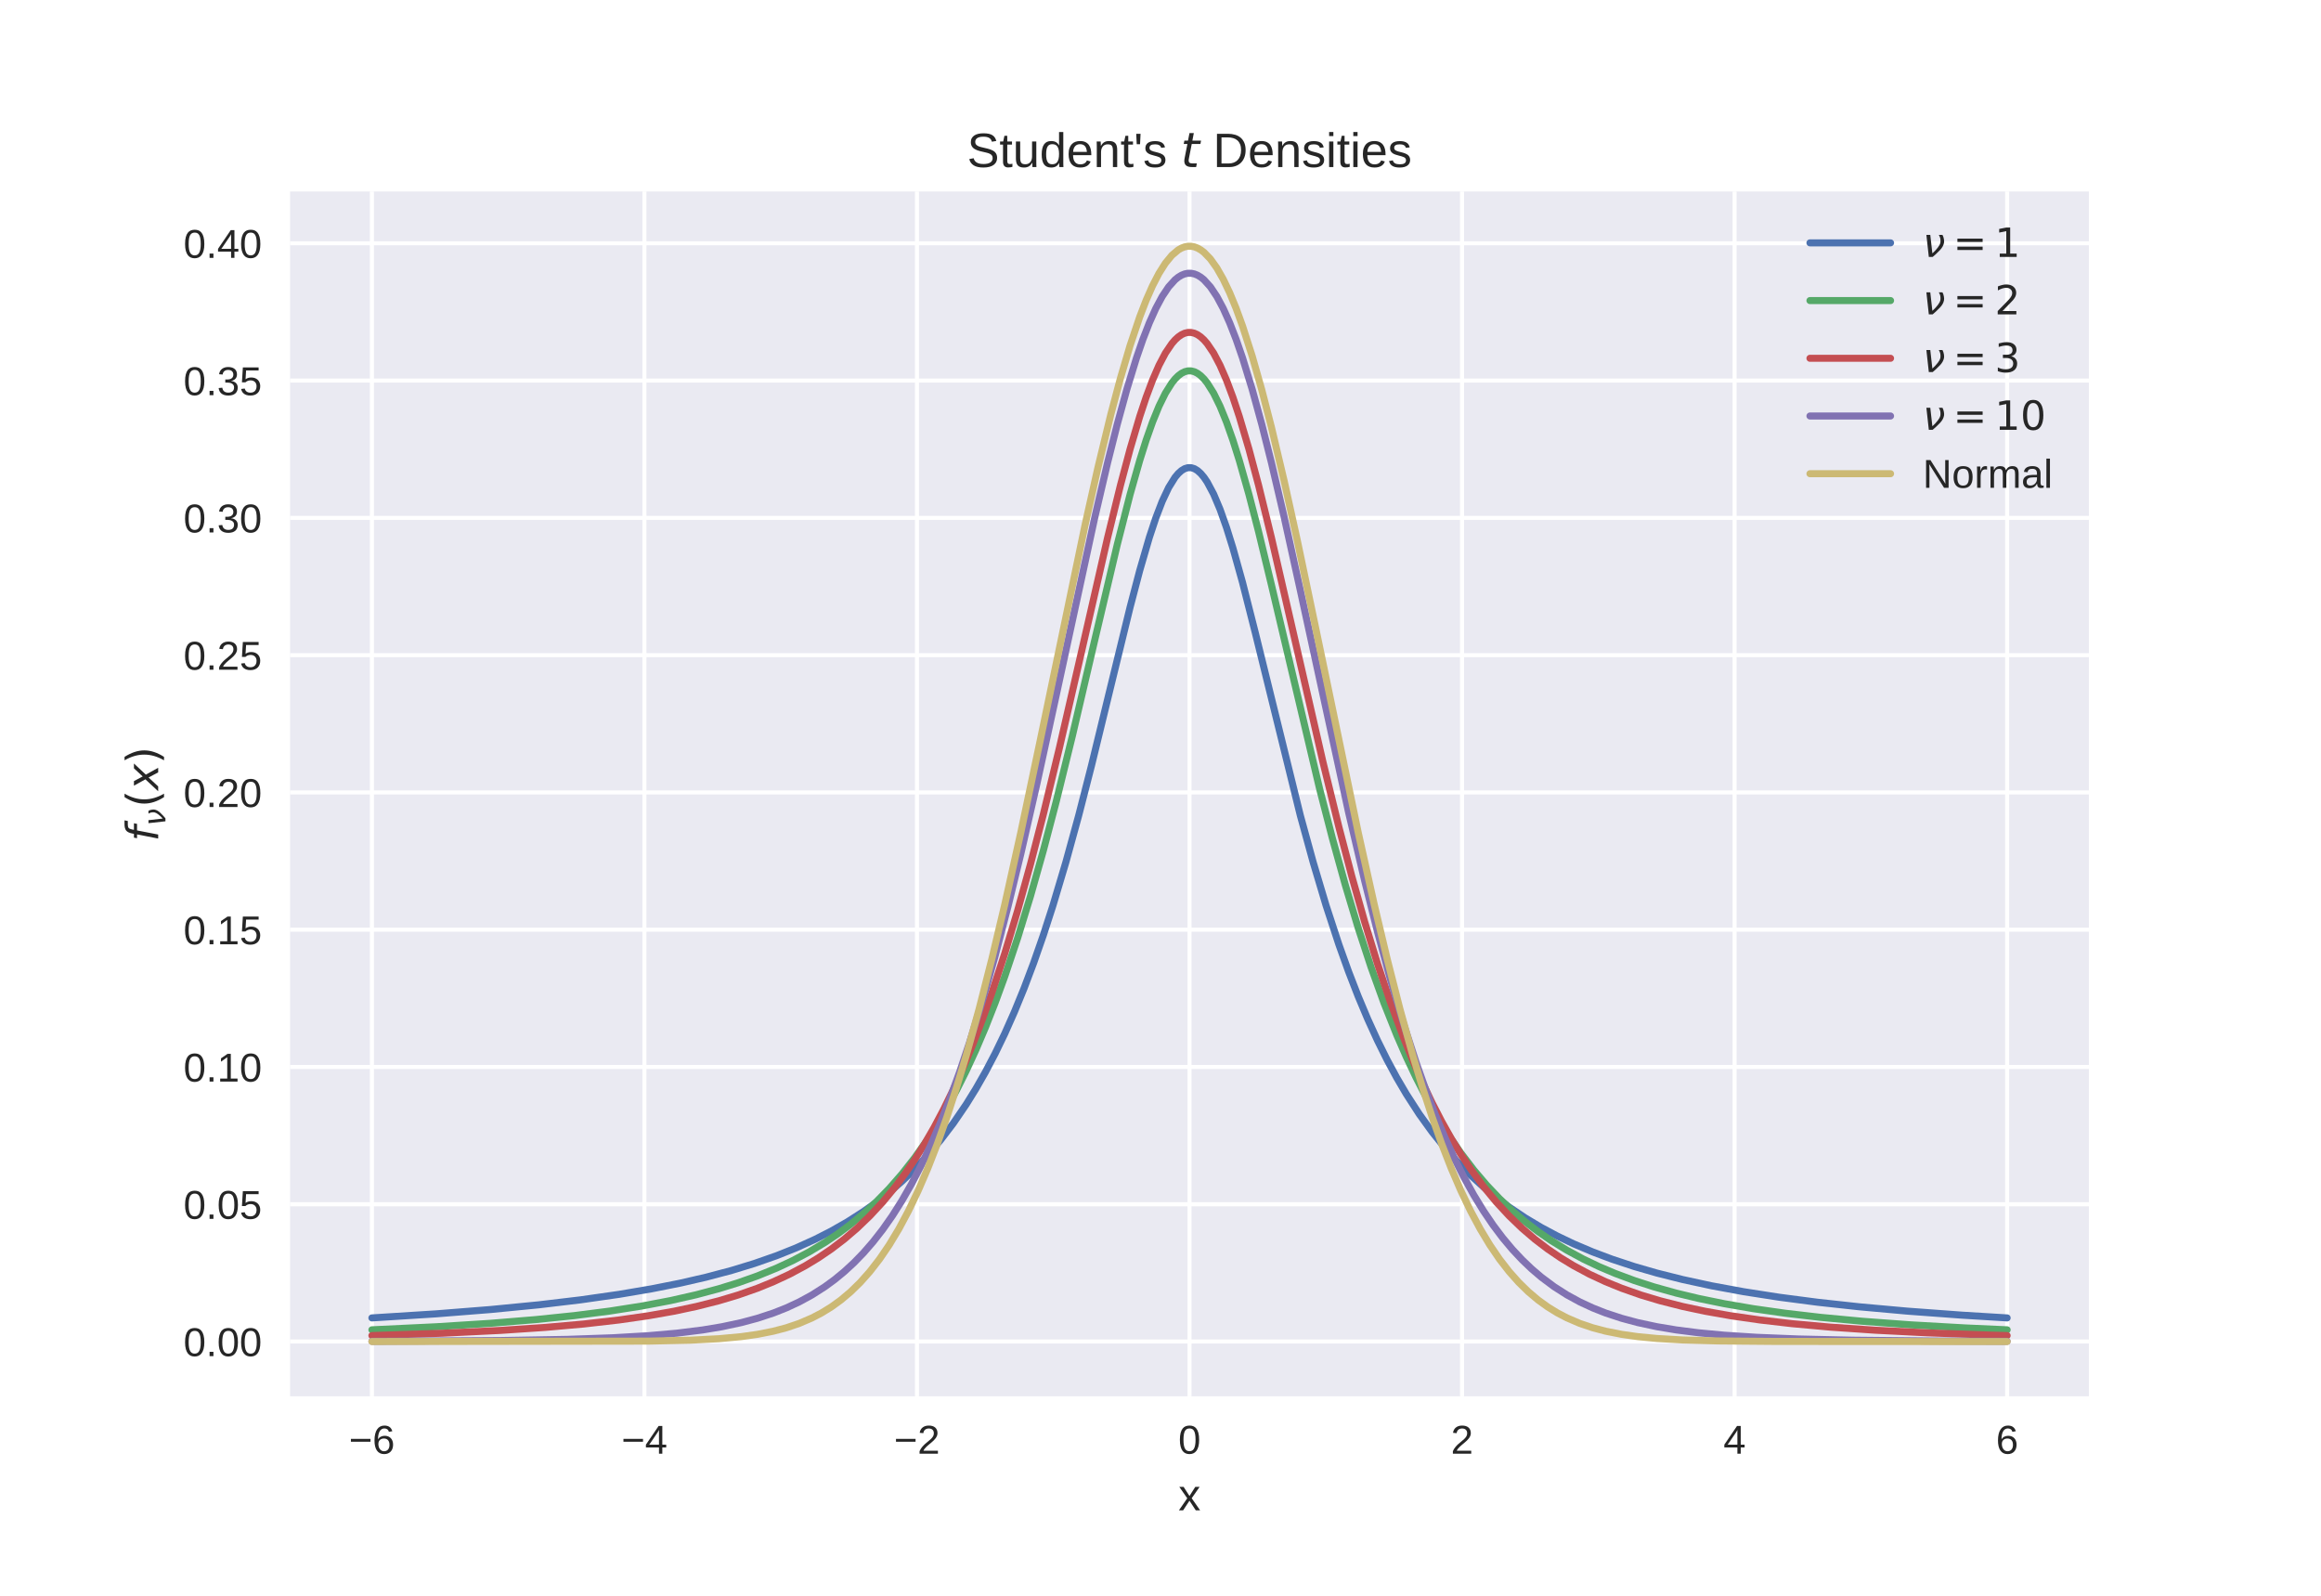 <?xml version="1.0" encoding="utf-8" standalone="no"?>
<!DOCTYPE svg PUBLIC "-//W3C//DTD SVG 1.1//EN"
  "http://www.w3.org/Graphics/SVG/1.1/DTD/svg11.dtd">
<!-- Created with matplotlib (http://matplotlib.org/) -->
<svg height="396pt" version="1.1" viewBox="0 0 576 396" width="576pt" xmlns="http://www.w3.org/2000/svg" xmlns:xlink="http://www.w3.org/1999/xlink">
 <defs>
  <style type="text/css">
*{stroke-linecap:butt;stroke-linejoin:round;}
  </style>
 </defs>
 <g id="figure_1">
  <g id="patch_1">
   <path d="M 0 396 
L 576 396 
L 576 0 
L 0 0 
z
" style="fill:#ffffff;"/>
  </g>
  <g id="axes_1">
   <g id="patch_2">
    <path d="M 72 346.5 
L 518.4 346.5 
L 518.4 47.52 
L 72 47.52 
z
" style="fill:#eaeaf2;"/>
   </g>
   <g id="matplotlib.axis_1">
    <g id="xtick_1">
     <g id="line2d_1">
      <path clip-path="url(#p956502f824)" d="M 92.291 346.5 
L 92.291 47.52 
" style="fill:none;stroke:#ffffff;stroke-linecap:round;"/>
     </g>
     <g id="line2d_2"/>
     <g id="text_1">
      <!-- −6 -->
      <defs>
       <path d="M 4.938 29.688 
L 4.938 36.812 
L 53.516 36.812 
L 53.516 29.688 
z
" id="LiberationSans-2212"/>
       <path d="M 51.219 22.516 
Q 51.219 17.328 49.781 13 
Q 48.344 8.688 45.531 5.578 
Q 42.719 2.484 38.562 0.75 
Q 34.422 -0.984 29 -0.984 
Q 23 -0.984 18.5 1.312 
Q 14.016 3.609 11.031 7.922 
Q 8.062 12.25 6.562 18.531 
Q 5.078 24.812 5.078 32.812 
Q 5.078 42 6.766 48.922 
Q 8.453 55.859 11.625 60.5 
Q 14.797 65.141 19.359 67.484 
Q 23.922 69.828 29.688 69.828 
Q 33.203 69.828 36.281 69.094 
Q 39.359 68.359 41.875 66.719 
Q 44.391 65.094 46.281 62.406 
Q 48.188 59.719 49.312 55.812 
L 40.922 54.297 
Q 39.547 58.734 36.547 60.719 
Q 33.547 62.703 29.594 62.703 
Q 25.984 62.703 23.047 60.984 
Q 20.125 59.281 18.062 55.875 
Q 16.016 52.484 14.906 47.359 
Q 13.812 42.234 13.812 35.406 
Q 16.219 39.844 20.562 42.156 
Q 24.906 44.484 30.516 44.484 
Q 35.203 44.484 39.016 42.969 
Q 42.828 41.453 45.531 38.594 
Q 48.25 35.75 49.734 31.672 
Q 51.219 27.594 51.219 22.516 
z
M 42.281 22.125 
Q 42.281 25.688 41.406 28.562 
Q 40.531 31.453 38.766 33.469 
Q 37.016 35.5 34.422 36.594 
Q 31.844 37.703 28.422 37.703 
Q 26.031 37.703 23.578 36.984 
Q 21.141 36.281 19.156 34.688 
Q 17.188 33.109 15.938 30.516 
Q 14.703 27.938 14.703 24.219 
Q 14.703 20.406 15.672 17.109 
Q 16.656 13.812 18.484 11.375 
Q 20.312 8.938 22.891 7.516 
Q 25.484 6.109 28.719 6.109 
Q 31.891 6.109 34.406 7.203 
Q 36.922 8.297 38.672 10.375 
Q 40.438 12.453 41.359 15.422 
Q 42.281 18.406 42.281 22.125 
z
" id="LiberationSans-36"/>
      </defs>
      <g style="fill:#262626;" transform="translate(86.59 360.747)scale(0.1 -0.1)">
       <use xlink:href="#LiberationSans-2212"/>
       <use x="58.398" xlink:href="#LiberationSans-36"/>
      </g>
     </g>
    </g>
    <g id="xtick_2">
     <g id="line2d_3">
      <path clip-path="url(#p956502f824)" d="M 159.927 346.5 
L 159.927 47.52 
" style="fill:none;stroke:#ffffff;stroke-linecap:round;"/>
     </g>
     <g id="line2d_4"/>
     <g id="text_2">
      <!-- −4 -->
      <defs>
       <path d="M 43.016 15.578 
L 43.016 0 
L 34.719 0 
L 34.719 15.578 
L 2.297 15.578 
L 2.297 22.406 
L 33.797 68.797 
L 43.016 68.797 
L 43.016 22.516 
L 52.688 22.516 
L 52.688 15.578 
z
M 34.719 58.891 
Q 34.625 58.641 34.234 57.938 
Q 33.844 57.234 33.344 56.344 
Q 32.859 55.469 32.344 54.562 
Q 31.844 53.656 31.453 53.078 
L 13.812 27.094 
Q 13.578 26.703 13.109 26.062 
Q 12.641 25.438 12.156 24.781 
Q 11.672 24.125 11.172 23.484 
Q 10.688 22.859 10.406 22.516 
L 34.719 22.516 
z
" id="LiberationSans-34"/>
      </defs>
      <g style="fill:#262626;" transform="translate(154.226 360.747)scale(0.1 -0.1)">
       <use xlink:href="#LiberationSans-2212"/>
       <use x="58.398" xlink:href="#LiberationSans-34"/>
      </g>
     </g>
    </g>
    <g id="xtick_3">
     <g id="line2d_5">
      <path clip-path="url(#p956502f824)" d="M 227.564 346.5 
L 227.564 47.52 
" style="fill:none;stroke:#ffffff;stroke-linecap:round;"/>
     </g>
     <g id="line2d_6"/>
     <g id="text_3">
      <!-- −2 -->
      <defs>
       <path d="M 5.031 0 
L 5.031 6.203 
Q 7.516 11.922 11.109 16.281 
Q 14.703 20.656 18.656 24.188 
Q 22.609 27.734 26.484 30.766 
Q 30.375 33.797 33.5 36.812 
Q 36.625 39.844 38.547 43.156 
Q 40.484 46.484 40.484 50.688 
Q 40.484 53.609 39.594 55.828 
Q 38.719 58.062 37.062 59.562 
Q 35.406 61.078 33.078 61.828 
Q 30.766 62.594 27.938 62.594 
Q 25.297 62.594 22.969 61.859 
Q 20.656 61.141 18.844 59.672 
Q 17.047 58.203 15.891 56.031 
Q 14.75 53.859 14.406 50.984 
L 5.422 51.812 
Q 5.859 55.516 7.469 58.781 
Q 9.078 62.062 11.906 64.531 
Q 14.75 67 18.719 68.406 
Q 22.703 69.828 27.938 69.828 
Q 33.062 69.828 37.062 68.609 
Q 41.062 67.391 43.812 64.984 
Q 46.578 62.594 48.047 59.078 
Q 49.516 55.562 49.516 50.984 
Q 49.516 47.516 48.266 44.391 
Q 47.016 41.266 44.938 38.422 
Q 42.875 35.594 40.141 32.953 
Q 37.406 30.328 34.422 27.812 
Q 31.453 25.297 28.422 22.828 
Q 25.391 20.359 22.719 17.859 
Q 20.062 15.375 17.969 12.812 
Q 15.875 10.25 14.703 7.469 
L 50.594 7.469 
L 50.594 0 
z
" id="LiberationSans-32"/>
      </defs>
      <g style="fill:#262626;" transform="translate(221.863 360.747)scale(0.1 -0.1)">
       <use xlink:href="#LiberationSans-2212"/>
       <use x="58.398" xlink:href="#LiberationSans-32"/>
      </g>
     </g>
    </g>
    <g id="xtick_4">
     <g id="line2d_7">
      <path clip-path="url(#p956502f824)" d="M 295.2 346.5 
L 295.2 47.52 
" style="fill:none;stroke:#ffffff;stroke-linecap:round;"/>
     </g>
     <g id="line2d_8"/>
     <g id="text_4">
      <!-- 0 -->
      <defs>
       <path d="M 51.703 34.422 
Q 51.703 24.516 49.828 17.75 
Q 47.953 10.984 44.703 6.812 
Q 41.453 2.641 37.062 0.828 
Q 32.672 -0.984 27.688 -0.984 
Q 22.656 -0.984 18.312 0.828 
Q 13.969 2.641 10.766 6.781 
Q 7.562 10.938 5.734 17.703 
Q 3.906 24.469 3.906 34.422 
Q 3.906 44.828 5.734 51.641 
Q 7.562 58.453 10.781 62.5 
Q 14.016 66.547 18.406 68.188 
Q 22.797 69.828 27.984 69.828 
Q 32.906 69.828 37.219 68.188 
Q 41.547 66.547 44.766 62.5 
Q 48 58.453 49.844 51.641 
Q 51.703 44.828 51.703 34.422 
z
M 42.781 34.422 
Q 42.781 42.625 41.797 48.062 
Q 40.828 53.516 38.922 56.766 
Q 37.016 60.016 34.25 61.359 
Q 31.5 62.703 27.984 62.703 
Q 24.266 62.703 21.438 61.328 
Q 18.609 59.969 16.672 56.719 
Q 14.75 53.469 13.766 48.016 
Q 12.797 42.578 12.797 34.422 
Q 12.797 26.516 13.797 21.094 
Q 14.797 15.672 16.719 12.375 
Q 18.656 9.078 21.438 7.641 
Q 24.219 6.203 27.781 6.203 
Q 31.25 6.203 34.031 7.641 
Q 36.812 9.078 38.734 12.375 
Q 40.672 15.672 41.719 21.094 
Q 42.781 26.516 42.781 34.422 
z
" id="LiberationSans-30"/>
      </defs>
      <g style="fill:#262626;" transform="translate(292.42 360.747)scale(0.1 -0.1)">
       <use xlink:href="#LiberationSans-30"/>
      </g>
     </g>
    </g>
    <g id="xtick_5">
     <g id="line2d_9">
      <path clip-path="url(#p956502f824)" d="M 362.836 346.5 
L 362.836 47.52 
" style="fill:none;stroke:#ffffff;stroke-linecap:round;"/>
     </g>
     <g id="line2d_10"/>
     <g id="text_5">
      <!-- 2 -->
      <g style="fill:#262626;" transform="translate(360.056 360.747)scale(0.1 -0.1)">
       <use xlink:href="#LiberationSans-32"/>
      </g>
     </g>
    </g>
    <g id="xtick_6">
     <g id="line2d_11">
      <path clip-path="url(#p956502f824)" d="M 430.473 346.5 
L 430.473 47.52 
" style="fill:none;stroke:#ffffff;stroke-linecap:round;"/>
     </g>
     <g id="line2d_12"/>
     <g id="text_6">
      <!-- 4 -->
      <g style="fill:#262626;" transform="translate(427.692 360.747)scale(0.1 -0.1)">
       <use xlink:href="#LiberationSans-34"/>
      </g>
     </g>
    </g>
    <g id="xtick_7">
     <g id="line2d_13">
      <path clip-path="url(#p956502f824)" d="M 498.109 346.5 
L 498.109 47.52 
" style="fill:none;stroke:#ffffff;stroke-linecap:round;"/>
     </g>
     <g id="line2d_14"/>
     <g id="text_7">
      <!-- 6 -->
      <g style="fill:#262626;" transform="translate(495.329 360.747)scale(0.1 -0.1)">
       <use xlink:href="#LiberationSans-36"/>
      </g>
     </g>
    </g>
    <g id="text_8">
     <!-- x -->
     <defs>
      <path d="M 39.109 0 
L 24.906 21.688 
L 10.594 0 
L 1.125 0 
L 19.922 27.156 
L 2 52.828 
L 11.719 52.828 
L 24.906 32.281 
L 37.984 52.828 
L 47.797 52.828 
L 29.891 27.25 
L 48.922 0 
z
" id="LiberationSans-78"/>
     </defs>
     <g style="fill:#262626;" transform="translate(292.45 374.793)scale(0.11 -0.11)">
      <use xlink:href="#LiberationSans-78"/>
     </g>
    </g>
   </g>
   <g id="matplotlib.axis_2">
    <g id="ytick_1">
     <g id="line2d_15">
      <path clip-path="url(#p956502f824)" d="M 72 332.91 
L 518.4 332.91 
" style="fill:none;stroke:#ffffff;stroke-linecap:round;"/>
     </g>
     <g id="line2d_16"/>
     <g id="text_9">
      <!-- 0.00 -->
      <defs>
       <path d="M 9.125 0 
L 9.125 10.688 
L 18.656 10.688 
L 18.656 0 
z
" id="LiberationSans-2e"/>
      </defs>
      <g style="fill:#262626;" transform="translate(45.539 336.533)scale(0.1 -0.1)">
       <use xlink:href="#LiberationSans-30"/>
       <use x="55.615" xlink:href="#LiberationSans-2e"/>
       <use x="83.398" xlink:href="#LiberationSans-30"/>
       <use x="139.014" xlink:href="#LiberationSans-30"/>
      </g>
     </g>
    </g>
    <g id="ytick_2">
     <g id="line2d_17">
      <path clip-path="url(#p956502f824)" d="M 72 298.843 
L 518.4 298.843 
" style="fill:none;stroke:#ffffff;stroke-linecap:round;"/>
     </g>
     <g id="line2d_18"/>
     <g id="text_10">
      <!-- 0.05 -->
      <defs>
       <path d="M 51.422 22.406 
Q 51.422 17.234 49.859 12.938 
Q 48.297 8.641 45.219 5.531 
Q 42.141 2.438 37.578 0.719 
Q 33.016 -0.984 27 -0.984 
Q 21.578 -0.984 17.547 0.281 
Q 13.531 1.562 10.734 3.781 
Q 7.953 6 6.312 8.984 
Q 4.688 11.969 4 15.375 
L 12.891 16.406 
Q 13.422 14.453 14.391 12.625 
Q 15.375 10.797 17.062 9.344 
Q 18.75 7.906 21.219 7.047 
Q 23.688 6.203 27.203 6.203 
Q 30.609 6.203 33.391 7.25 
Q 36.188 8.297 38.156 10.344 
Q 40.141 12.406 41.203 15.375 
Q 42.281 18.359 42.281 22.219 
Q 42.281 25.391 41.25 28.047 
Q 40.234 30.719 38.328 32.641 
Q 36.422 34.578 33.656 35.641 
Q 30.906 36.719 27.391 36.719 
Q 25.203 36.719 23.344 36.328 
Q 21.484 35.938 19.891 35.25 
Q 18.312 34.578 17.016 33.672 
Q 15.719 32.766 14.594 31.781 
L 6 31.781 
L 8.297 68.797 
L 47.406 68.797 
L 47.406 61.328 
L 16.312 61.328 
L 14.984 39.5 
Q 17.328 41.312 20.844 42.594 
Q 24.359 43.891 29.203 43.891 
Q 34.328 43.891 38.422 42.328 
Q 42.531 40.766 45.406 37.906 
Q 48.297 35.062 49.859 31.109 
Q 51.422 27.156 51.422 22.406 
z
" id="LiberationSans-35"/>
      </defs>
      <g style="fill:#262626;" transform="translate(45.539 302.466)scale(0.1 -0.1)">
       <use xlink:href="#LiberationSans-30"/>
       <use x="55.615" xlink:href="#LiberationSans-2e"/>
       <use x="83.398" xlink:href="#LiberationSans-30"/>
       <use x="139.014" xlink:href="#LiberationSans-35"/>
      </g>
     </g>
    </g>
    <g id="ytick_3">
     <g id="line2d_19">
      <path clip-path="url(#p956502f824)" d="M 72 264.775 
L 518.4 264.775 
" style="fill:none;stroke:#ffffff;stroke-linecap:round;"/>
     </g>
     <g id="line2d_20"/>
     <g id="text_11">
      <!-- 0.10 -->
      <defs>
       <path d="M 7.625 0 
L 7.625 7.469 
L 25.141 7.469 
L 25.141 60.406 
L 9.625 49.312 
L 9.625 57.625 
L 25.875 68.797 
L 33.984 68.797 
L 33.984 7.469 
L 50.734 7.469 
L 50.734 0 
z
" id="LiberationSans-31"/>
      </defs>
      <g style="fill:#262626;" transform="translate(45.539 268.399)scale(0.1 -0.1)">
       <use xlink:href="#LiberationSans-30"/>
       <use x="55.615" xlink:href="#LiberationSans-2e"/>
       <use x="83.398" xlink:href="#LiberationSans-31"/>
       <use x="139.014" xlink:href="#LiberationSans-30"/>
      </g>
     </g>
    </g>
    <g id="ytick_4">
     <g id="line2d_21">
      <path clip-path="url(#p956502f824)" d="M 72 230.708 
L 518.4 230.708 
" style="fill:none;stroke:#ffffff;stroke-linecap:round;"/>
     </g>
     <g id="line2d_22"/>
     <g id="text_12">
      <!-- 0.15 -->
      <g style="fill:#262626;" transform="translate(45.539 234.331)scale(0.1 -0.1)">
       <use xlink:href="#LiberationSans-30"/>
       <use x="55.615" xlink:href="#LiberationSans-2e"/>
       <use x="83.398" xlink:href="#LiberationSans-31"/>
       <use x="139.014" xlink:href="#LiberationSans-35"/>
      </g>
     </g>
    </g>
    <g id="ytick_5">
     <g id="line2d_23">
      <path clip-path="url(#p956502f824)" d="M 72 196.64 
L 518.4 196.64 
" style="fill:none;stroke:#ffffff;stroke-linecap:round;"/>
     </g>
     <g id="line2d_24"/>
     <g id="text_13">
      <!-- 0.20 -->
      <g style="fill:#262626;" transform="translate(45.539 200.264)scale(0.1 -0.1)">
       <use xlink:href="#LiberationSans-30"/>
       <use x="55.615" xlink:href="#LiberationSans-2e"/>
       <use x="83.398" xlink:href="#LiberationSans-32"/>
       <use x="139.014" xlink:href="#LiberationSans-30"/>
      </g>
     </g>
    </g>
    <g id="ytick_6">
     <g id="line2d_25">
      <path clip-path="url(#p956502f824)" d="M 72 162.573 
L 518.4 162.573 
" style="fill:none;stroke:#ffffff;stroke-linecap:round;"/>
     </g>
     <g id="line2d_26"/>
     <g id="text_14">
      <!-- 0.25 -->
      <g style="fill:#262626;" transform="translate(45.539 166.196)scale(0.1 -0.1)">
       <use xlink:href="#LiberationSans-30"/>
       <use x="55.615" xlink:href="#LiberationSans-2e"/>
       <use x="83.398" xlink:href="#LiberationSans-32"/>
       <use x="139.014" xlink:href="#LiberationSans-35"/>
      </g>
     </g>
    </g>
    <g id="ytick_7">
     <g id="line2d_27">
      <path clip-path="url(#p956502f824)" d="M 72 128.505 
L 518.4 128.505 
" style="fill:none;stroke:#ffffff;stroke-linecap:round;"/>
     </g>
     <g id="line2d_28"/>
     <g id="text_15">
      <!-- 0.30 -->
      <defs>
       <path d="M 51.219 19 
Q 51.219 14.266 49.672 10.547 
Q 48.141 6.844 45.188 4.266 
Q 42.234 1.703 37.859 0.359 
Q 33.5 -0.984 27.875 -0.984 
Q 21.484 -0.984 17.109 0.609 
Q 12.75 2.203 9.906 4.812 
Q 7.078 7.422 5.656 10.766 
Q 4.25 14.109 3.812 17.672 
L 12.891 18.5 
Q 13.281 15.766 14.328 13.516 
Q 15.375 11.281 17.188 9.672 
Q 19 8.062 21.625 7.172 
Q 24.266 6.297 27.875 6.297 
Q 34.516 6.297 38.297 9.562 
Q 42.094 12.844 42.094 19.281 
Q 42.094 23.094 40.406 25.406 
Q 38.719 27.734 36.203 29.031 
Q 33.688 30.328 30.734 30.766 
Q 27.781 31.203 25.297 31.203 
L 20.312 31.203 
L 20.312 38.812 
L 25.094 38.812 
Q 27.594 38.812 30.266 39.328 
Q 32.953 39.844 35.172 41.188 
Q 37.406 42.531 38.844 44.828 
Q 40.281 47.125 40.281 50.688 
Q 40.281 56.203 37.031 59.391 
Q 33.797 62.594 27.391 62.594 
Q 21.578 62.594 17.984 59.609 
Q 14.406 56.641 13.812 51.219 
L 4.984 51.906 
Q 5.516 56.453 7.469 59.812 
Q 9.422 63.188 12.422 65.406 
Q 15.438 67.625 19.281 68.719 
Q 23.141 69.828 27.484 69.828 
Q 33.25 69.828 37.391 68.375 
Q 41.547 66.938 44.188 64.469 
Q 46.828 62.016 48.062 58.688 
Q 49.312 55.375 49.312 51.609 
Q 49.312 48.578 48.484 45.938 
Q 47.656 43.312 45.891 41.203 
Q 44.141 39.109 41.422 37.594 
Q 38.719 36.078 34.906 35.297 
L 34.906 35.109 
Q 39.062 34.672 42.141 33.219 
Q 45.219 31.781 47.219 29.625 
Q 49.219 27.484 50.219 24.75 
Q 51.219 22.016 51.219 19 
z
" id="LiberationSans-33"/>
      </defs>
      <g style="fill:#262626;" transform="translate(45.539 132.129)scale(0.1 -0.1)">
       <use xlink:href="#LiberationSans-30"/>
       <use x="55.615" xlink:href="#LiberationSans-2e"/>
       <use x="83.398" xlink:href="#LiberationSans-33"/>
       <use x="139.014" xlink:href="#LiberationSans-30"/>
      </g>
     </g>
    </g>
    <g id="ytick_8">
     <g id="line2d_29">
      <path clip-path="url(#p956502f824)" d="M 72 94.438 
L 518.4 94.438 
" style="fill:none;stroke:#ffffff;stroke-linecap:round;"/>
     </g>
     <g id="line2d_30"/>
     <g id="text_16">
      <!-- 0.35 -->
      <g style="fill:#262626;" transform="translate(45.539 98.061)scale(0.1 -0.1)">
       <use xlink:href="#LiberationSans-30"/>
       <use x="55.615" xlink:href="#LiberationSans-2e"/>
       <use x="83.398" xlink:href="#LiberationSans-33"/>
       <use x="139.014" xlink:href="#LiberationSans-35"/>
      </g>
     </g>
    </g>
    <g id="ytick_9">
     <g id="line2d_31">
      <path clip-path="url(#p956502f824)" d="M 72 60.37 
L 518.4 60.37 
" style="fill:none;stroke:#ffffff;stroke-linecap:round;"/>
     </g>
     <g id="line2d_32"/>
     <g id="text_17">
      <!-- 0.40 -->
      <g style="fill:#262626;" transform="translate(45.539 63.994)scale(0.1 -0.1)">
       <use xlink:href="#LiberationSans-30"/>
       <use x="55.615" xlink:href="#LiberationSans-2e"/>
       <use x="83.398" xlink:href="#LiberationSans-34"/>
       <use x="139.014" xlink:href="#LiberationSans-30"/>
      </g>
     </g>
    </g>
    <g id="text_18">
     <!-- $f_{\nu}(x)$ -->
     <defs>
      <path d="M 47.797 75.984 
L 46.391 68.5 
L 37.797 68.5 
Q 32.906 68.5 30.688 66.578 
Q 28.469 64.656 27.391 59.516 
L 26.422 54.688 
L 41.219 54.688 
L 39.891 47.703 
L 25.094 47.703 
L 15.828 0 
L 6.781 0 
L 16.109 47.703 
L 7.516 47.703 
L 8.797 54.688 
L 17.391 54.688 
L 18.109 58.5 
Q 19.969 68.172 24.625 72.078 
Q 29.297 75.984 39.312 75.984 
z
" id="DejaVuSans-Oblique-66"/>
      <path d="M 14.984 0 
L 8.938 54.688 
L 18.609 54.688 
L 23.781 8.797 
Q 30.812 14.844 37.359 23.25 
Q 42.281 29.547 43.562 35.016 
Q 44.141 37.594 43.891 42.484 
Q 43.656 48.297 39.75 54.688 
L 48.828 54.688 
L 48.828 54.688 
Q 51.375 50.344 52.391 44.281 
Q 53.375 38.719 52.641 34.906 
Q 50.781 25.344 42.484 16.797 
Q 31.641 5.672 24.562 0 
z
" id="DejaVuSans-Oblique-3bd"/>
      <path d="M 31 75.875 
Q 24.469 64.656 21.281 53.656 
Q 18.109 42.672 18.109 31.391 
Q 18.109 20.125 21.312 9.062 
Q 24.516 -2 31 -13.188 
L 23.188 -13.188 
Q 15.875 -1.703 12.234 9.375 
Q 8.594 20.453 8.594 31.391 
Q 8.594 42.281 12.203 53.312 
Q 15.828 64.359 23.188 75.875 
z
" id="DejaVuSans-28"/>
      <path d="M 60.016 54.688 
L 34.906 27.875 
L 50.297 0 
L 39.984 0 
L 28.422 21.688 
L 8.297 0 
L -2.594 0 
L 24.312 28.812 
L 10.016 54.688 
L 20.312 54.688 
L 30.812 34.906 
L 49.125 54.688 
z
" id="DejaVuSans-Oblique-78"/>
      <path d="M 8.016 75.875 
L 15.828 75.875 
Q 23.141 64.359 26.781 53.312 
Q 30.422 42.281 30.422 31.391 
Q 30.422 20.453 26.781 9.375 
Q 23.141 -1.703 15.828 -13.188 
L 8.016 -13.188 
Q 14.5 -2 17.703 9.062 
Q 20.906 20.125 20.906 31.391 
Q 20.906 42.672 17.703 53.656 
Q 14.5 64.656 8.016 75.875 
z
" id="DejaVuSans-29"/>
     </defs>
     <g style="fill:#262626;" transform="translate(39.257 208.835)rotate(-90)scale(0.11 -0.11)">
      <use transform="translate(0 0.016)" xlink:href="#DejaVuSans-Oblique-66"/>
      <use transform="translate(35.205 -16.391)scale(0.7)" xlink:href="#DejaVuSans-Oblique-3bd"/>
      <use transform="translate(77.041 0.016)" xlink:href="#DejaVuSans-28"/>
      <use transform="translate(116.055 0.016)" xlink:href="#DejaVuSans-Oblique-78"/>
      <use transform="translate(175.234 0.016)" xlink:href="#DejaVuSans-29"/>
     </g>
    </g>
   </g>
   <g id="line2d_33">
    <path clip-path="url(#p956502f824)" d="M 92.291 327.048 
L 108.237 326.039 
L 121.79 324.964 
L 133.75 323.794 
L 144.114 322.562 
L 153.682 321.194 
L 161.655 319.84 
L 168.83 318.416 
L 175.209 316.95 
L 181.587 315.258 
L 187.168 313.554 
L 192.749 311.601 
L 197.533 309.691 
L 202.316 307.525 
L 206.303 305.491 
L 210.289 303.217 
L 214.276 300.665 
L 217.465 298.395 
L 220.654 295.894 
L 223.843 293.131 
L 227.032 290.075 
L 230.221 286.685 
L 233.41 282.918 
L 236.6 278.726 
L 239.789 274.05 
L 242.181 270.19 
L 244.572 265.996 
L 246.964 261.436 
L 249.356 256.481 
L 251.748 251.096 
L 254.14 245.252 
L 256.532 238.917 
L 258.924 232.067 
L 261.315 224.683 
L 264.505 213.997 
L 267.694 202.382 
L 270.883 189.948 
L 275.667 170.286 
L 280.45 150.692 
L 282.842 141.579 
L 285.234 133.36 
L 286.829 128.553 
L 288.423 124.403 
L 290.018 121.006 
L 291.612 118.444 
L 292.41 117.497 
L 293.207 116.781 
L 294.004 116.301 
L 294.801 116.06 
L 295.599 116.06 
L 296.396 116.301 
L 297.193 116.781 
L 297.99 117.497 
L 298.788 118.444 
L 299.585 119.616 
L 301.18 122.605 
L 302.774 126.389 
L 304.369 130.88 
L 305.963 135.978 
L 308.355 144.535 
L 311.544 157.096 
L 322.706 202.382 
L 325.895 213.997 
L 329.085 224.683 
L 332.274 234.409 
L 334.666 241.085 
L 337.057 247.253 
L 339.449 252.941 
L 341.841 258.178 
L 344.233 262.999 
L 346.625 267.433 
L 349.017 271.513 
L 352.206 276.452 
L 355.395 280.879 
L 358.584 284.852 
L 361.773 288.424 
L 364.962 291.642 
L 368.152 294.547 
L 371.341 297.175 
L 374.53 299.558 
L 378.516 302.232 
L 382.503 304.613 
L 386.489 306.738 
L 390.476 308.643 
L 395.259 310.675 
L 400.043 312.471 
L 405.624 314.312 
L 411.205 315.922 
L 417.583 317.524 
L 424.759 319.076 
L 432.732 320.544 
L 441.502 321.909 
L 451.069 323.16 
L 461.434 324.291 
L 473.393 325.37 
L 486.947 326.367 
L 498.109 327.048 
L 498.109 327.048 
" style="fill:none;stroke:#4c72b0;stroke-linecap:round;stroke-width:1.75;"/>
   </g>
   <g id="line2d_34">
    <path clip-path="url(#p956502f824)" d="M 92.291 330.001 
L 108.237 329.243 
L 121.79 328.383 
L 132.952 327.465 
L 142.52 326.476 
L 151.29 325.354 
L 159.263 324.104 
L 166.438 322.741 
L 172.817 321.294 
L 178.398 319.803 
L 183.181 318.326 
L 187.965 316.631 
L 192.749 314.678 
L 196.735 312.819 
L 200.722 310.717 
L 204.708 308.334 
L 207.897 306.194 
L 211.086 303.82 
L 214.276 301.183 
L 217.465 298.249 
L 220.654 294.981 
L 223.843 291.337 
L 227.032 287.272 
L 230.221 282.735 
L 232.613 278.988 
L 235.005 274.92 
L 237.397 270.504 
L 239.789 265.714 
L 242.181 260.522 
L 244.572 254.902 
L 246.964 248.829 
L 249.356 242.28 
L 252.545 232.779 
L 255.734 222.376 
L 258.924 211.077 
L 262.113 198.93 
L 266.099 182.724 
L 271.68 158.841 
L 277.261 135.18 
L 280.45 122.708 
L 282.842 114.275 
L 284.437 109.224 
L 286.031 104.712 
L 287.626 100.803 
L 289.22 97.557 
L 290.815 95.023 
L 291.612 94.036 
L 292.41 93.242 
L 293.207 92.643 
L 294.004 92.243 
L 294.801 92.042 
L 295.599 92.042 
L 296.396 92.243 
L 297.193 92.643 
L 297.99 93.242 
L 298.788 94.036 
L 299.585 95.023 
L 301.18 97.557 
L 302.774 100.803 
L 304.369 104.712 
L 305.963 109.224 
L 307.558 114.275 
L 309.95 122.708 
L 312.342 131.957 
L 315.531 145.147 
L 327.49 195.772 
L 330.679 208.117 
L 333.868 219.634 
L 337.057 230.263 
L 340.247 239.988 
L 343.436 248.829 
L 346.625 256.824 
L 349.017 262.299 
L 351.409 267.354 
L 353.8 272.016 
L 356.192 276.313 
L 359.381 281.52 
L 362.571 286.184 
L 365.76 290.362 
L 368.949 294.107 
L 372.138 297.465 
L 375.327 300.479 
L 378.516 303.187 
L 381.705 305.624 
L 384.895 307.819 
L 388.881 310.264 
L 392.867 312.42 
L 396.854 314.324 
L 400.84 316.011 
L 405.624 317.787 
L 410.408 319.333 
L 415.989 320.891 
L 421.57 322.227 
L 427.948 323.529 
L 435.124 324.76 
L 443.096 325.893 
L 451.867 326.914 
L 462.231 327.885 
L 474.191 328.766 
L 487.744 329.535 
L 498.109 330.001 
L 498.109 330.001 
" style="fill:none;stroke:#55a868;stroke-linecap:round;stroke-width:1.75;"/>
   </g>
   <g id="line2d_35">
    <path clip-path="url(#p956502f824)" d="M 92.291 331.428 
L 109.831 330.846 
L 124.182 330.149 
L 135.344 329.401 
L 144.912 328.555 
L 153.682 327.553 
L 160.857 326.52 
L 167.236 325.395 
L 172.817 324.211 
L 178.398 322.797 
L 183.181 321.364 
L 187.965 319.685 
L 191.952 318.063 
L 195.938 316.204 
L 199.924 314.068 
L 203.114 312.13 
L 206.303 309.96 
L 209.492 307.527 
L 212.681 304.798 
L 215.87 301.734 
L 219.059 298.294 
L 222.248 294.431 
L 224.64 291.226 
L 227.032 287.731 
L 229.424 283.922 
L 231.816 279.774 
L 234.208 275.261 
L 236.6 270.357 
L 238.991 265.035 
L 241.383 259.272 
L 243.775 253.044 
L 246.167 246.331 
L 249.356 236.602 
L 252.545 225.97 
L 255.734 214.446 
L 258.924 202.083 
L 262.91 185.608 
L 267.694 164.797 
L 274.869 133.436 
L 278.058 120.431 
L 280.45 111.453 
L 282.842 103.368 
L 284.437 98.571 
L 286.031 94.314 
L 287.626 90.648 
L 289.22 87.618 
L 290.815 85.262 
L 291.612 84.347 
L 292.41 83.611 
L 293.207 83.057 
L 294.004 82.687 
L 294.801 82.502 
L 295.599 82.502 
L 296.396 82.687 
L 297.193 83.057 
L 297.99 83.611 
L 298.788 84.347 
L 299.585 85.262 
L 301.18 87.618 
L 302.774 90.648 
L 304.369 94.314 
L 305.963 98.571 
L 307.558 103.368 
L 309.95 111.453 
L 312.342 120.431 
L 315.531 133.436 
L 320.314 154.217 
L 328.287 188.982 
L 332.274 205.248 
L 335.463 217.409 
L 338.652 228.712 
L 341.841 239.119 
L 345.03 248.623 
L 348.219 257.248 
L 350.611 263.165 
L 353.003 268.631 
L 355.395 273.671 
L 357.787 278.312 
L 360.179 282.578 
L 362.571 286.497 
L 364.962 290.094 
L 368.152 294.431 
L 371.341 298.294 
L 374.53 301.734 
L 377.719 304.798 
L 380.908 307.527 
L 384.097 309.96 
L 387.286 312.13 
L 390.476 314.068 
L 394.462 316.204 
L 398.448 318.063 
L 402.435 319.685 
L 407.219 321.364 
L 412.002 322.797 
L 417.583 324.211 
L 423.164 325.395 
L 429.543 326.52 
L 436.718 327.553 
L 444.691 328.474 
L 454.258 329.339 
L 465.42 330.103 
L 478.177 330.746 
L 494.123 331.316 
L 498.109 331.428 
L 498.109 331.428 
" style="fill:none;stroke:#c44e52;stroke-linecap:round;stroke-width:1.75;"/>
   </g>
   <g id="line2d_36">
    <path clip-path="url(#p956502f824)" d="M 92.291 332.85 
L 124.182 332.663 
L 140.925 332.366 
L 152.087 331.973 
L 160.857 331.46 
L 168.033 330.828 
L 174.411 330.031 
L 179.195 329.232 
L 183.979 328.209 
L 187.965 327.139 
L 191.952 325.826 
L 195.141 324.565 
L 198.33 323.084 
L 201.519 321.345 
L 204.708 319.309 
L 207.1 317.559 
L 209.492 315.594 
L 211.884 313.393 
L 214.276 310.93 
L 216.667 308.18 
L 219.059 305.116 
L 221.451 301.709 
L 223.843 297.931 
L 226.235 293.753 
L 228.627 289.146 
L 231.019 284.083 
L 233.41 278.537 
L 235.802 272.487 
L 238.194 265.912 
L 240.586 258.799 
L 243.775 248.465 
L 246.964 237.168 
L 250.153 224.941 
L 253.343 211.857 
L 257.329 194.476 
L 262.113 172.555 
L 271.68 128.449 
L 274.869 114.82 
L 277.261 105.318 
L 279.653 96.599 
L 282.045 88.811 
L 283.639 84.203 
L 285.234 80.105 
L 286.829 76.551 
L 288.423 73.571 
L 290.018 71.19 
L 291.612 69.427 
L 292.41 68.782 
L 293.207 68.297 
L 294.004 67.974 
L 294.801 67.812 
L 295.599 67.812 
L 296.396 67.974 
L 297.193 68.297 
L 297.99 68.782 
L 298.788 69.427 
L 300.382 71.19 
L 301.977 73.571 
L 303.571 76.551 
L 305.166 80.105 
L 306.761 84.203 
L 308.355 88.811 
L 310.747 96.599 
L 313.139 105.318 
L 315.531 114.82 
L 318.72 128.449 
L 322.706 146.518 
L 334.666 201.549 
L 338.652 218.5 
L 341.841 231.167 
L 345.03 242.936 
L 348.219 253.753 
L 351.409 263.601 
L 353.8 270.354 
L 356.192 276.578 
L 358.584 282.289 
L 360.976 287.51 
L 363.368 292.266 
L 365.76 296.584 
L 368.152 300.492 
L 370.543 304.02 
L 372.935 307.195 
L 375.327 310.047 
L 377.719 312.602 
L 380.111 314.888 
L 382.503 316.929 
L 385.692 319.309 
L 388.881 321.345 
L 392.07 323.084 
L 395.259 324.565 
L 398.448 325.826 
L 402.435 327.139 
L 406.421 328.209 
L 411.205 329.232 
L 415.989 330.031 
L 421.57 330.743 
L 427.948 331.339 
L 435.921 331.855 
L 446.286 332.275 
L 459.839 332.578 
L 479.772 332.777 
L 498.109 332.85 
L 498.109 332.85 
" style="fill:none;stroke:#8172b2;stroke-linecap:round;stroke-width:1.75;"/>
   </g>
   <g id="line2d_37">
    <path clip-path="url(#p956502f824)" d="M 92.291 332.91 
L 160.857 332.808 
L 171.222 332.582 
L 178.398 332.212 
L 183.979 331.692 
L 187.965 331.128 
L 191.952 330.338 
L 195.141 329.495 
L 198.33 328.417 
L 201.519 327.049 
L 203.911 325.798 
L 206.303 324.324 
L 208.695 322.595 
L 211.086 320.581 
L 213.478 318.246 
L 215.87 315.556 
L 218.262 312.476 
L 220.654 308.968 
L 223.046 304.999 
L 225.438 300.534 
L 227.829 295.542 
L 230.221 289.995 
L 232.613 283.871 
L 235.005 277.153 
L 237.397 269.83 
L 239.789 261.903 
L 242.978 250.406 
L 246.167 237.896 
L 249.356 224.458 
L 253.343 206.547 
L 258.126 183.867 
L 269.288 130.236 
L 272.477 116.016 
L 275.667 102.854 
L 278.058 93.86 
L 280.45 85.753 
L 282.842 78.647 
L 284.437 74.515 
L 286.031 70.9 
L 287.626 67.824 
L 289.22 65.307 
L 290.815 63.367 
L 292.41 62.015 
L 293.207 61.563 
L 294.004 61.261 
L 294.801 61.11 
L 295.599 61.11 
L 296.396 61.261 
L 297.193 61.563 
L 297.99 62.015 
L 298.788 62.617 
L 300.382 64.264 
L 301.977 66.494 
L 303.571 69.293 
L 305.166 72.642 
L 306.761 76.518 
L 308.355 80.898 
L 310.747 88.35 
L 313.139 96.765 
L 315.531 106.028 
L 318.72 119.484 
L 321.909 133.92 
L 326.693 156.725 
L 337.057 206.547 
L 341.044 224.458 
L 344.233 237.896 
L 347.422 250.406 
L 350.611 261.903 
L 353.003 269.83 
L 355.395 277.153 
L 357.787 283.871 
L 360.179 289.995 
L 362.571 295.542 
L 364.962 300.534 
L 367.354 304.999 
L 369.746 308.968 
L 372.138 312.476 
L 374.53 315.556 
L 376.922 318.246 
L 379.314 320.581 
L 381.705 322.595 
L 384.097 324.324 
L 386.489 325.798 
L 388.881 327.049 
L 392.07 328.417 
L 395.259 329.495 
L 398.448 330.338 
L 402.435 331.128 
L 406.421 331.692 
L 411.205 332.153 
L 417.583 332.521 
L 426.353 332.763 
L 440.705 332.884 
L 483.758 332.91 
L 498.109 332.91 
L 498.109 332.91 
" style="fill:none;stroke:#ccb974;stroke-linecap:round;stroke-width:1.75;"/>
   </g>
   <g id="patch_3">
    <path d="M 72 346.5 
L 72 47.52 
" style="fill:none;"/>
   </g>
   <g id="patch_4">
    <path d="M 518.4 346.5 
L 518.4 47.52 
" style="fill:none;"/>
   </g>
   <g id="patch_5">
    <path d="M 72 346.5 
L 518.4 346.5 
" style="fill:none;"/>
   </g>
   <g id="patch_6">
    <path d="M 72 47.52 
L 518.4 47.52 
" style="fill:none;"/>
   </g>
   <g id="text_19">
    <!-- Student's $t$ Densities -->
    <defs>
     <path d="M 62.109 19 
Q 62.109 14.656 60.422 10.984 
Q 58.734 7.328 55.219 4.656 
Q 51.703 2 46.359 0.5 
Q 41.016 -0.984 33.688 -0.984 
Q 20.844 -0.984 13.672 3.516 
Q 6.5 8.016 4.547 16.5 
L 13.578 18.312 
Q 14.266 15.625 15.672 13.422 
Q 17.094 11.234 19.5 9.641 
Q 21.922 8.062 25.484 7.172 
Q 29.047 6.297 34.031 6.297 
Q 38.188 6.297 41.656 7 
Q 45.125 7.719 47.609 9.172 
Q 50.094 10.641 51.484 12.953 
Q 52.875 15.281 52.875 18.5 
Q 52.875 21.875 51.344 23.969 
Q 49.812 26.078 47.016 27.438 
Q 44.234 28.812 40.375 29.734 
Q 36.531 30.672 31.844 31.734 
Q 28.953 32.375 26.047 33.125 
Q 23.141 33.891 20.484 34.938 
Q 17.828 35.984 15.484 37.391 
Q 13.141 38.812 11.422 40.797 
Q 9.719 42.781 8.734 45.391 
Q 7.766 48 7.766 51.422 
Q 7.766 56.297 9.734 59.781 
Q 11.719 63.281 15.234 65.531 
Q 18.75 67.781 23.531 68.797 
Q 28.328 69.828 33.891 69.828 
Q 40.281 69.828 44.812 68.828 
Q 49.359 67.828 52.484 65.812 
Q 55.609 63.812 57.484 60.859 
Q 59.375 57.906 60.5 54 
L 51.312 52.391 
Q 50.641 54.891 49.344 56.844 
Q 48.047 58.797 45.938 60.109 
Q 43.844 61.422 40.844 62.109 
Q 37.844 62.797 33.797 62.797 
Q 29 62.797 25.75 61.938 
Q 22.516 61.078 20.531 59.609 
Q 18.562 58.156 17.703 56.172 
Q 16.844 54.203 16.844 51.906 
Q 16.844 48.828 18.375 46.844 
Q 19.922 44.875 22.562 43.547 
Q 25.203 42.234 28.656 41.359 
Q 32.125 40.484 36.031 39.594 
Q 39.203 38.875 42.359 38.109 
Q 45.516 37.359 48.391 36.297 
Q 51.266 35.25 53.781 33.828 
Q 56.297 32.422 58.156 30.375 
Q 60.016 28.328 61.062 25.531 
Q 62.109 22.75 62.109 19 
z
" id="LiberationSans-53"/>
     <path d="M 27.047 0.391 
Q 25.047 -0.141 22.969 -0.453 
Q 20.906 -0.781 18.172 -0.781 
Q 7.625 -0.781 7.625 11.188 
L 7.625 46.438 
L 1.516 46.438 
L 1.516 52.828 
L 7.953 52.828 
L 10.547 64.656 
L 16.406 64.656 
L 16.406 52.828 
L 26.172 52.828 
L 26.172 46.438 
L 16.406 46.438 
L 16.406 13.094 
Q 16.406 9.281 17.641 7.734 
Q 18.891 6.203 21.969 6.203 
Q 23.25 6.203 24.438 6.391 
Q 25.641 6.594 27.047 6.891 
z
" id="LiberationSans-74"/>
     <path d="M 15.328 52.828 
L 15.328 19.344 
Q 15.328 15.484 15.891 12.891 
Q 16.453 10.297 17.719 8.703 
Q 19 7.125 21.062 6.469 
Q 23.141 5.812 26.219 5.812 
Q 29.344 5.812 31.859 6.906 
Q 34.375 8.016 36.156 10.078 
Q 37.938 12.156 38.906 15.203 
Q 39.891 18.266 39.891 22.219 
L 39.891 52.828 
L 48.688 52.828 
L 48.688 11.281 
Q 48.688 9.625 48.703 7.781 
Q 48.734 5.953 48.781 4.312 
Q 48.828 2.688 48.875 1.516 
Q 48.922 0.344 48.969 0 
L 40.672 0 
Q 40.625 0.25 40.578 1.312 
Q 40.531 2.391 40.453 3.781 
Q 40.375 5.172 40.328 6.609 
Q 40.281 8.062 40.281 9.031 
L 40.141 9.031 
Q 38.875 6.734 37.359 4.875 
Q 35.844 3.031 33.844 1.734 
Q 31.844 0.438 29.25 -0.266 
Q 26.656 -0.984 23.25 -0.984 
Q 18.844 -0.984 15.672 0.094 
Q 12.5 1.172 10.453 3.422 
Q 8.406 5.672 7.453 9.188 
Q 6.5 12.703 6.5 17.625 
L 6.5 52.828 
z
" id="LiberationSans-75"/>
     <path d="M 40.094 8.5 
Q 37.641 3.422 33.609 1.219 
Q 29.594 -0.984 23.641 -0.984 
Q 13.625 -0.984 8.906 5.75 
Q 4.203 12.5 4.203 26.172 
Q 4.203 53.812 23.641 53.812 
Q 29.641 53.812 33.641 51.609 
Q 37.641 49.422 40.094 44.625 
L 40.188 44.625 
Q 40.188 45.125 40.156 46.172 
Q 40.141 47.219 40.109 48.359 
Q 40.094 49.516 40.094 50.531 
Q 40.094 51.562 40.094 52 
L 40.094 72.469 
L 48.875 72.469 
L 48.875 10.891 
Q 48.875 8.984 48.891 7.219 
Q 48.922 5.469 48.969 4 
Q 49.031 2.547 49.078 1.484 
Q 49.125 0.438 49.172 0 
L 40.766 0 
Q 40.672 0.484 40.594 1.391 
Q 40.531 2.297 40.453 3.469 
Q 40.375 4.641 40.328 5.938 
Q 40.281 7.234 40.281 8.5 
z
M 13.422 26.469 
Q 13.422 21 14.109 17.094 
Q 14.797 13.188 16.312 10.672 
Q 17.828 8.156 20.172 6.984 
Q 22.516 5.812 25.875 5.812 
Q 29.344 5.812 32 6.938 
Q 34.672 8.062 36.453 10.578 
Q 38.234 13.094 39.156 17.141 
Q 40.094 21.188 40.094 27.047 
Q 40.094 32.672 39.156 36.547 
Q 38.234 40.438 36.422 42.828 
Q 34.625 45.219 32 46.266 
Q 29.391 47.312 25.984 47.312 
Q 22.75 47.312 20.406 46.188 
Q 18.062 45.062 16.5 42.578 
Q 14.938 40.094 14.172 36.109 
Q 13.422 32.125 13.422 26.469 
z
" id="LiberationSans-64"/>
     <path d="M 13.484 24.562 
Q 13.484 20.406 14.328 16.906 
Q 15.188 13.422 16.969 10.906 
Q 18.75 8.406 21.531 7 
Q 24.312 5.609 28.219 5.609 
Q 33.938 5.609 37.375 7.906 
Q 40.828 10.203 42.047 13.719 
L 49.75 11.531 
Q 48.922 9.328 47.438 7.109 
Q 45.953 4.891 43.453 3.094 
Q 40.969 1.312 37.234 0.156 
Q 33.5 -0.984 28.219 -0.984 
Q 16.5 -0.984 10.375 6 
Q 4.25 12.984 4.25 26.766 
Q 4.25 34.188 6.094 39.328 
Q 7.953 44.484 11.172 47.703 
Q 14.406 50.922 18.703 52.359 
Q 23 53.812 27.875 53.812 
Q 34.516 53.812 38.984 51.656 
Q 43.453 49.516 46.156 45.719 
Q 48.875 41.938 50.016 36.812 
Q 51.172 31.688 51.172 25.734 
L 51.172 24.562 
z
M 42.094 31.297 
Q 41.359 39.656 37.844 43.484 
Q 34.328 47.312 27.734 47.312 
Q 25.531 47.312 23.109 46.609 
Q 20.703 45.906 18.656 44.094 
Q 16.609 42.281 15.188 39.172 
Q 13.766 36.078 13.578 31.297 
z
" id="LiberationSans-65"/>
     <path d="M 40.281 0 
L 40.281 33.5 
Q 40.281 37.359 39.719 39.938 
Q 39.156 42.531 37.891 44.109 
Q 36.625 45.703 34.547 46.359 
Q 32.469 47.016 29.391 47.016 
Q 26.266 47.016 23.75 45.922 
Q 21.234 44.828 19.453 42.75 
Q 17.672 40.672 16.688 37.625 
Q 15.719 34.578 15.719 30.609 
L 15.719 0 
L 6.938 0 
L 6.938 41.547 
Q 6.938 43.219 6.906 45.047 
Q 6.891 46.875 6.828 48.5 
Q 6.781 50.141 6.734 51.312 
Q 6.688 52.484 6.641 52.828 
L 14.938 52.828 
Q 14.984 52.594 15.031 51.516 
Q 15.094 50.438 15.156 49.047 
Q 15.234 47.656 15.281 46.219 
Q 15.328 44.781 15.328 43.797 
L 15.484 43.797 
Q 16.75 46.094 18.266 47.953 
Q 19.781 49.812 21.781 51.094 
Q 23.781 52.391 26.359 53.094 
Q 28.953 53.812 32.375 53.812 
Q 36.766 53.812 39.938 52.734 
Q 43.109 51.656 45.156 49.406 
Q 47.219 47.172 48.172 43.625 
Q 49.125 40.094 49.125 35.203 
L 49.125 0 
z
" id="LiberationSans-6e"/>
     <path d="M 12.984 47.172 
L 6.109 47.172 
L 5.078 68.797 
L 14.062 68.797 
z
" id="LiberationSans-27"/>
     <path d="M 46.391 14.594 
Q 46.391 10.891 44.938 7.984 
Q 43.5 5.078 40.766 3.094 
Q 38.031 1.125 34.047 0.062 
Q 30.078 -0.984 24.953 -0.984 
Q 20.359 -0.984 16.672 -0.266 
Q 12.984 0.438 10.203 2 
Q 7.422 3.562 5.531 6.125 
Q 3.656 8.688 2.781 12.406 
L 10.547 13.922 
Q 11.672 9.672 15.188 7.688 
Q 18.703 5.719 24.953 5.719 
Q 27.781 5.719 30.141 6.109 
Q 32.516 6.5 34.219 7.453 
Q 35.938 8.406 36.891 9.984 
Q 37.844 11.578 37.844 13.922 
Q 37.844 16.312 36.719 17.844 
Q 35.594 19.391 33.594 20.406 
Q 31.594 21.438 28.734 22.188 
Q 25.875 22.953 22.469 23.875 
Q 19.281 24.703 16.156 25.734 
Q 13.031 26.766 10.516 28.438 
Q 8.016 30.125 6.453 32.609 
Q 4.891 35.109 4.891 38.875 
Q 4.891 46.094 10.031 49.875 
Q 15.188 53.656 25.047 53.656 
Q 33.797 53.656 38.938 50.578 
Q 44.094 47.516 45.453 40.719 
L 37.547 39.75 
Q 37.109 41.797 35.938 43.188 
Q 34.766 44.578 33.109 45.438 
Q 31.453 46.297 29.375 46.656 
Q 27.297 47.016 25.047 47.016 
Q 19.094 47.016 16.25 45.203 
Q 13.422 43.406 13.422 39.75 
Q 13.422 37.594 14.469 36.203 
Q 15.531 34.812 17.406 33.859 
Q 19.281 32.906 21.922 32.203 
Q 24.562 31.5 27.734 30.719 
Q 29.828 30.172 32.031 29.562 
Q 34.234 28.953 36.297 28.094 
Q 38.375 27.25 40.203 26.094 
Q 42.047 24.953 43.406 23.344 
Q 44.781 21.734 45.578 19.578 
Q 46.391 17.438 46.391 14.594 
z
" id="LiberationSans-73"/>
     <path id="LiberationSans-20"/>
     <path d="M 42.281 54.688 
L 40.922 47.703 
L 23 47.703 
L 17.188 18.016 
Q 16.891 16.359 16.75 15.234 
Q 16.609 14.109 16.609 13.484 
Q 16.609 10.359 18.484 8.938 
Q 20.359 7.516 24.516 7.516 
L 33.594 7.516 
L 32.078 0 
L 23.484 0 
Q 15.484 0 11.547 3.125 
Q 7.625 6.25 7.625 12.594 
Q 7.625 13.719 7.766 15.062 
Q 7.906 16.406 8.203 18.016 
L 14.016 47.703 
L 6.391 47.703 
L 7.812 54.688 
L 15.281 54.688 
L 18.312 70.219 
L 27.297 70.219 
L 24.312 54.688 
z
" id="DejaVuSans-Oblique-74"/>
     <path d="M 67.438 35.109 
Q 67.438 26.516 64.844 19.938 
Q 62.25 13.375 57.75 8.953 
Q 53.266 4.547 47.141 2.266 
Q 41.016 0 33.938 0 
L 8.203 0 
L 8.203 68.797 
L 30.953 68.797 
Q 38.922 68.797 45.625 66.812 
Q 52.344 64.844 57.172 60.719 
Q 62.016 56.594 64.719 50.234 
Q 67.438 43.891 67.438 35.109 
z
M 58.062 35.109 
Q 58.062 42.094 56.047 47.047 
Q 54.047 52 50.438 55.172 
Q 46.828 58.344 41.797 59.828 
Q 36.766 61.328 30.766 61.328 
L 17.531 61.328 
L 17.531 7.469 
L 32.859 7.469 
Q 38.281 7.469 42.891 9.219 
Q 47.516 10.984 50.875 14.453 
Q 54.25 17.922 56.156 23.094 
Q 58.062 28.266 58.062 35.109 
z
" id="LiberationSans-44"/>
     <path d="M 6.688 64.062 
L 6.688 72.469 
L 15.484 72.469 
L 15.484 64.062 
z
M 6.688 0 
L 6.688 52.828 
L 15.484 52.828 
L 15.484 0 
z
" id="LiberationSans-69"/>
    </defs>
    <g style="fill:#262626;" transform="translate(240 41.52)scale(0.12 -0.12)">
     <use transform="translate(0 0.531)" xlink:href="#LiberationSans-53"/>
     <use transform="translate(66.699 0.531)" xlink:href="#LiberationSans-74"/>
     <use transform="translate(94.482 0.531)" xlink:href="#LiberationSans-75"/>
     <use transform="translate(150.098 0.531)" xlink:href="#LiberationSans-64"/>
     <use transform="translate(205.713 0.531)" xlink:href="#LiberationSans-65"/>
     <use transform="translate(261.328 0.531)" xlink:href="#LiberationSans-6e"/>
     <use transform="translate(316.943 0.531)" xlink:href="#LiberationSans-74"/>
     <use transform="translate(344.727 0.531)" xlink:href="#LiberationSans-27"/>
     <use transform="translate(363.818 0.531)" xlink:href="#LiberationSans-73"/>
     <use transform="translate(413.818 0.531)" xlink:href="#LiberationSans-20"/>
     <use transform="translate(441.602 0.531)" xlink:href="#DejaVuSans-Oblique-74"/>
     <use transform="translate(480.811 0.531)" xlink:href="#LiberationSans-20"/>
     <use transform="translate(508.594 0.531)" xlink:href="#LiberationSans-44"/>
     <use transform="translate(580.811 0.531)" xlink:href="#LiberationSans-65"/>
     <use transform="translate(636.426 0.531)" xlink:href="#LiberationSans-6e"/>
     <use transform="translate(692.041 0.531)" xlink:href="#LiberationSans-73"/>
     <use transform="translate(742.041 0.531)" xlink:href="#LiberationSans-69"/>
     <use transform="translate(764.258 0.531)" xlink:href="#LiberationSans-74"/>
     <use transform="translate(792.041 0.531)" xlink:href="#LiberationSans-69"/>
     <use transform="translate(814.258 0.531)" xlink:href="#LiberationSans-65"/>
     <use transform="translate(869.873 0.531)" xlink:href="#LiberationSans-73"/>
    </g>
   </g>
   <g id="legend_1">
    <g id="line2d_38">
     <path d="M 449.175 60.267 
L 469.175 60.267 
" style="fill:none;stroke:#4c72b0;stroke-linecap:round;stroke-width:1.75;"/>
    </g>
    <g id="line2d_39"/>
    <g id="text_20">
     <!-- $\nu=1$ -->
     <defs>
      <path d="M 10.594 45.406 
L 73.188 45.406 
L 73.188 37.203 
L 10.594 37.203 
z
M 10.594 25.484 
L 73.188 25.484 
L 73.188 17.188 
L 10.594 17.188 
z
" id="DejaVuSans-3d"/>
      <path d="M 12.406 8.297 
L 28.516 8.297 
L 28.516 63.922 
L 10.984 60.406 
L 10.984 69.391 
L 28.422 72.906 
L 38.281 72.906 
L 38.281 8.297 
L 54.391 8.297 
L 54.391 0 
L 12.406 0 
z
" id="DejaVuSans-31"/>
     </defs>
     <g style="fill:#262626;" transform="translate(477.175 63.767)scale(0.1 -0.1)">
      <use transform="translate(0 0.094)" xlink:href="#DejaVuSans-Oblique-3bd"/>
      <use transform="translate(75.342 0.094)" xlink:href="#DejaVuSans-3d"/>
      <use transform="translate(178.613 0.094)" xlink:href="#DejaVuSans-31"/>
     </g>
    </g>
    <g id="line2d_40">
     <path d="M 449.175 74.589 
L 469.175 74.589 
" style="fill:none;stroke:#55a868;stroke-linecap:round;stroke-width:1.75;"/>
    </g>
    <g id="line2d_41"/>
    <g id="text_21">
     <!-- $\nu=2$ -->
     <defs>
      <path d="M 19.188 8.297 
L 53.609 8.297 
L 53.609 0 
L 7.328 0 
L 7.328 8.297 
Q 12.938 14.109 22.625 23.891 
Q 32.328 33.688 34.812 36.531 
Q 39.547 41.844 41.422 45.531 
Q 43.312 49.219 43.312 52.781 
Q 43.312 58.594 39.234 62.25 
Q 35.156 65.922 28.609 65.922 
Q 23.969 65.922 18.812 64.312 
Q 13.672 62.703 7.812 59.422 
L 7.812 69.391 
Q 13.766 71.781 18.938 73 
Q 24.125 74.219 28.422 74.219 
Q 39.75 74.219 46.484 68.547 
Q 53.219 62.891 53.219 53.422 
Q 53.219 48.922 51.531 44.891 
Q 49.859 40.875 45.406 35.406 
Q 44.188 33.984 37.641 27.219 
Q 31.109 20.453 19.188 8.297 
z
" id="DejaVuSans-32"/>
     </defs>
     <g style="fill:#262626;" transform="translate(477.175 78.089)scale(0.1 -0.1)">
      <use transform="translate(0 0.781)" xlink:href="#DejaVuSans-Oblique-3bd"/>
      <use transform="translate(75.342 0.781)" xlink:href="#DejaVuSans-3d"/>
      <use transform="translate(178.613 0.781)" xlink:href="#DejaVuSans-32"/>
     </g>
    </g>
    <g id="line2d_42">
     <path d="M 449.175 88.911 
L 469.175 88.911 
" style="fill:none;stroke:#c44e52;stroke-linecap:round;stroke-width:1.75;"/>
    </g>
    <g id="line2d_43"/>
    <g id="text_22">
     <!-- $\nu=3$ -->
     <defs>
      <path d="M 40.578 39.312 
Q 47.656 37.797 51.625 33 
Q 55.609 28.219 55.609 21.188 
Q 55.609 10.406 48.188 4.484 
Q 40.766 -1.422 27.094 -1.422 
Q 22.516 -1.422 17.656 -0.516 
Q 12.797 0.391 7.625 2.203 
L 7.625 11.719 
Q 11.719 9.328 16.594 8.109 
Q 21.484 6.891 26.812 6.891 
Q 36.078 6.891 40.938 10.547 
Q 45.797 14.203 45.797 21.188 
Q 45.797 27.641 41.281 31.266 
Q 36.766 34.906 28.719 34.906 
L 20.219 34.906 
L 20.219 43.016 
L 29.109 43.016 
Q 36.375 43.016 40.234 45.922 
Q 44.094 48.828 44.094 54.297 
Q 44.094 59.906 40.109 62.906 
Q 36.141 65.922 28.719 65.922 
Q 24.656 65.922 20.016 65.031 
Q 15.375 64.156 9.812 62.312 
L 9.812 71.094 
Q 15.438 72.656 20.344 73.438 
Q 25.25 74.219 29.594 74.219 
Q 40.828 74.219 47.359 69.109 
Q 53.906 64.016 53.906 55.328 
Q 53.906 49.266 50.438 45.094 
Q 46.969 40.922 40.578 39.312 
z
" id="DejaVuSans-33"/>
     </defs>
     <g style="fill:#262626;" transform="translate(477.175 92.411)scale(0.1 -0.1)">
      <use transform="translate(0 0.781)" xlink:href="#DejaVuSans-Oblique-3bd"/>
      <use transform="translate(75.342 0.781)" xlink:href="#DejaVuSans-3d"/>
      <use transform="translate(178.613 0.781)" xlink:href="#DejaVuSans-33"/>
     </g>
    </g>
    <g id="line2d_44">
     <path d="M 449.175 103.233 
L 469.175 103.233 
" style="fill:none;stroke:#8172b2;stroke-linecap:round;stroke-width:1.75;"/>
    </g>
    <g id="line2d_45"/>
    <g id="text_23">
     <!-- $\nu=10$ -->
     <defs>
      <path d="M 31.781 66.406 
Q 24.172 66.406 20.328 58.906 
Q 16.5 51.422 16.5 36.375 
Q 16.5 21.391 20.328 13.891 
Q 24.172 6.391 31.781 6.391 
Q 39.453 6.391 43.281 13.891 
Q 47.125 21.391 47.125 36.375 
Q 47.125 51.422 43.281 58.906 
Q 39.453 66.406 31.781 66.406 
z
M 31.781 74.219 
Q 44.047 74.219 50.516 64.516 
Q 56.984 54.828 56.984 36.375 
Q 56.984 17.969 50.516 8.266 
Q 44.047 -1.422 31.781 -1.422 
Q 19.531 -1.422 13.062 8.266 
Q 6.594 17.969 6.594 36.375 
Q 6.594 54.828 13.062 64.516 
Q 19.531 74.219 31.781 74.219 
z
" id="DejaVuSans-30"/>
     </defs>
     <g style="fill:#262626;" transform="translate(477.175 106.733)scale(0.1 -0.1)">
      <use transform="translate(0 0.781)" xlink:href="#DejaVuSans-Oblique-3bd"/>
      <use transform="translate(75.342 0.781)" xlink:href="#DejaVuSans-3d"/>
      <use transform="translate(178.613 0.781)" xlink:href="#DejaVuSans-31"/>
      <use transform="translate(242.236 0.781)" xlink:href="#DejaVuSans-30"/>
     </g>
    </g>
    <g id="line2d_46">
     <path d="M 449.175 117.554 
L 469.175 117.554 
" style="fill:none;stroke:#ccb974;stroke-linecap:round;stroke-width:1.75;"/>
    </g>
    <g id="line2d_47"/>
    <g id="text_24">
     <!-- Normal -->
     <defs>
      <path d="M 52.828 0 
L 16.016 58.594 
Q 16.109 56.203 16.266 53.859 
Q 16.359 51.859 16.422 49.625 
Q 16.5 47.406 16.5 45.703 
L 16.5 0 
L 8.203 0 
L 8.203 68.797 
L 19.047 68.797 
L 56.25 9.812 
Q 56.109 12.203 55.953 14.594 
Q 55.859 16.656 55.766 19.062 
Q 55.672 21.484 55.672 23.688 
L 55.672 68.797 
L 64.062 68.797 
L 64.062 0 
z
" id="LiberationSans-4e"/>
      <path d="M 51.422 26.469 
Q 51.422 12.594 45.312 5.797 
Q 39.203 -0.984 27.594 -0.984 
Q 22.078 -0.984 17.719 0.672 
Q 13.375 2.344 10.375 5.766 
Q 7.375 9.188 5.781 14.328 
Q 4.203 19.484 4.203 26.469 
Q 4.203 53.812 27.875 53.812 
Q 34.031 53.812 38.5 52.094 
Q 42.969 50.391 45.828 46.969 
Q 48.688 43.562 50.047 38.422 
Q 51.422 33.297 51.422 26.469 
z
M 42.188 26.469 
Q 42.188 32.625 41.234 36.625 
Q 40.281 40.625 38.453 43.016 
Q 36.625 45.406 33.984 46.359 
Q 31.344 47.312 28.031 47.312 
Q 24.656 47.312 21.938 46.312 
Q 19.234 45.312 17.328 42.891 
Q 15.438 40.484 14.422 36.469 
Q 13.422 32.469 13.422 26.469 
Q 13.422 20.312 14.5 16.281 
Q 15.578 12.25 17.453 9.859 
Q 19.344 7.469 21.906 6.484 
Q 24.469 5.516 27.484 5.516 
Q 30.859 5.516 33.594 6.469 
Q 36.328 7.422 38.234 9.812 
Q 40.141 12.203 41.156 16.25 
Q 42.188 20.312 42.188 26.469 
z
" id="LiberationSans-6f"/>
      <path d="M 6.938 0 
L 6.938 40.531 
Q 6.938 42.188 6.906 43.922 
Q 6.891 45.656 6.828 47.266 
Q 6.781 48.875 6.734 50.281 
Q 6.688 51.703 6.641 52.828 
L 14.938 52.828 
Q 14.984 51.703 15.062 50.266 
Q 15.141 48.828 15.203 47.312 
Q 15.281 45.797 15.297 44.406 
Q 15.328 43.016 15.328 42.047 
L 15.531 42.047 
Q 16.453 45.062 17.5 47.281 
Q 18.562 49.516 19.969 50.953 
Q 21.391 52.391 23.344 53.094 
Q 25.297 53.812 28.078 53.812 
Q 29.156 53.812 30.125 53.641 
Q 31.109 53.469 31.641 53.328 
L 31.641 45.266 
Q 30.766 45.516 29.594 45.625 
Q 28.422 45.75 26.953 45.75 
Q 23.922 45.75 21.797 44.375 
Q 19.672 43.016 18.328 40.594 
Q 17 38.188 16.359 34.844 
Q 15.719 31.5 15.719 27.547 
L 15.719 0 
z
" id="LiberationSans-72"/>
      <path d="M 37.5 0 
L 37.5 33.5 
Q 37.5 37.359 37.016 39.938 
Q 36.531 42.531 35.375 44.109 
Q 34.234 45.703 32.375 46.359 
Q 30.516 47.016 27.828 47.016 
Q 25.047 47.016 22.797 45.922 
Q 20.562 44.828 18.969 42.75 
Q 17.391 40.672 16.531 37.625 
Q 15.672 34.578 15.672 30.609 
L 15.672 0 
L 6.938 0 
L 6.938 41.547 
Q 6.938 43.219 6.906 45.047 
Q 6.891 46.875 6.828 48.5 
Q 6.781 50.141 6.734 51.312 
Q 6.688 52.484 6.641 52.828 
L 14.938 52.828 
Q 14.984 52.594 15.031 51.516 
Q 15.094 50.438 15.156 49.047 
Q 15.234 47.656 15.281 46.219 
Q 15.328 44.781 15.328 43.797 
L 15.484 43.797 
Q 16.656 46.094 18.016 47.953 
Q 19.391 49.812 21.219 51.094 
Q 23.047 52.391 25.406 53.094 
Q 27.781 53.812 30.906 53.812 
Q 36.922 53.812 40.406 51.422 
Q 43.891 49.031 45.266 43.797 
L 45.406 43.797 
Q 46.578 46.094 48.047 47.953 
Q 49.516 49.812 51.469 51.094 
Q 53.422 52.391 55.859 53.094 
Q 58.297 53.812 61.422 53.812 
Q 65.438 53.812 68.328 52.734 
Q 71.234 51.656 73.094 49.406 
Q 74.953 47.172 75.828 43.625 
Q 76.703 40.094 76.703 35.203 
L 76.703 0 
L 68.016 0 
L 68.016 33.5 
Q 68.016 37.359 67.531 39.938 
Q 67.047 42.531 65.891 44.109 
Q 64.75 45.703 62.891 46.359 
Q 61.031 47.016 58.344 47.016 
Q 55.562 47.016 53.312 45.969 
Q 51.078 44.922 49.484 42.875 
Q 47.906 40.828 47.047 37.75 
Q 46.188 34.672 46.188 30.609 
L 46.188 0 
z
" id="LiberationSans-6d"/>
      <path d="M 20.219 -0.984 
Q 12.25 -0.984 8.25 3.219 
Q 4.25 7.422 4.25 14.75 
Q 4.25 19.969 6.219 23.312 
Q 8.203 26.656 11.391 28.562 
Q 14.594 30.469 18.688 31.203 
Q 22.797 31.938 27.047 32.031 
L 38.922 32.234 
L 38.922 35.109 
Q 38.922 38.375 38.234 40.672 
Q 37.547 42.969 36.125 44.375 
Q 34.719 45.797 32.594 46.453 
Q 30.469 47.125 27.594 47.125 
Q 25.047 47.125 23 46.75 
Q 20.953 46.391 19.438 45.438 
Q 17.922 44.484 16.984 42.844 
Q 16.062 41.219 15.766 38.719 
L 6.594 39.547 
Q 7.078 42.672 8.438 45.281 
Q 9.812 47.906 12.328 49.797 
Q 14.844 51.703 18.625 52.75 
Q 22.406 53.812 27.781 53.812 
Q 37.75 53.812 42.766 49.234 
Q 47.797 44.672 47.797 36.031 
L 47.797 13.281 
Q 47.797 9.375 48.828 7.391 
Q 49.859 5.422 52.734 5.422 
Q 53.469 5.422 54.203 5.516 
Q 54.938 5.609 55.609 5.766 
L 55.609 0.297 
Q 53.953 -0.094 52.312 -0.281 
Q 50.688 -0.484 48.828 -0.484 
Q 46.344 -0.484 44.562 0.172 
Q 42.781 0.828 41.656 2.172 
Q 40.531 3.516 39.938 5.484 
Q 39.359 7.469 39.203 10.109 
L 38.922 10.109 
Q 37.5 7.562 35.812 5.516 
Q 34.125 3.469 31.875 2.031 
Q 29.641 0.594 26.781 -0.188 
Q 23.922 -0.984 20.219 -0.984 
z
M 22.219 5.609 
Q 26.422 5.609 29.562 7.141 
Q 32.719 8.688 34.781 11.078 
Q 36.859 13.484 37.891 16.312 
Q 38.922 19.141 38.922 21.734 
L 38.922 26.078 
L 29.297 25.875 
Q 26.078 25.828 23.172 25.406 
Q 20.266 25 18.062 23.781 
Q 15.875 22.562 14.578 20.359 
Q 13.281 18.172 13.281 14.594 
Q 13.281 10.297 15.594 7.953 
Q 17.922 5.609 22.219 5.609 
z
" id="LiberationSans-61"/>
      <path d="M 6.734 0 
L 6.734 72.469 
L 15.531 72.469 
L 15.531 0 
z
" id="LiberationSans-6c"/>
     </defs>
     <g style="fill:#262626;" transform="translate(477.175 121.054)scale(0.1 -0.1)">
      <use xlink:href="#LiberationSans-4e"/>
      <use x="72.217" xlink:href="#LiberationSans-6f"/>
      <use x="127.832" xlink:href="#LiberationSans-72"/>
      <use x="161.133" xlink:href="#LiberationSans-6d"/>
      <use x="244.434" xlink:href="#LiberationSans-61"/>
      <use x="300.049" xlink:href="#LiberationSans-6c"/>
     </g>
    </g>
   </g>
  </g>
 </g>
 <defs>
  <clipPath id="p956502f824">
   <rect height="298.98" width="446.4" x="72" y="47.52"/>
  </clipPath>
 </defs>
</svg>
